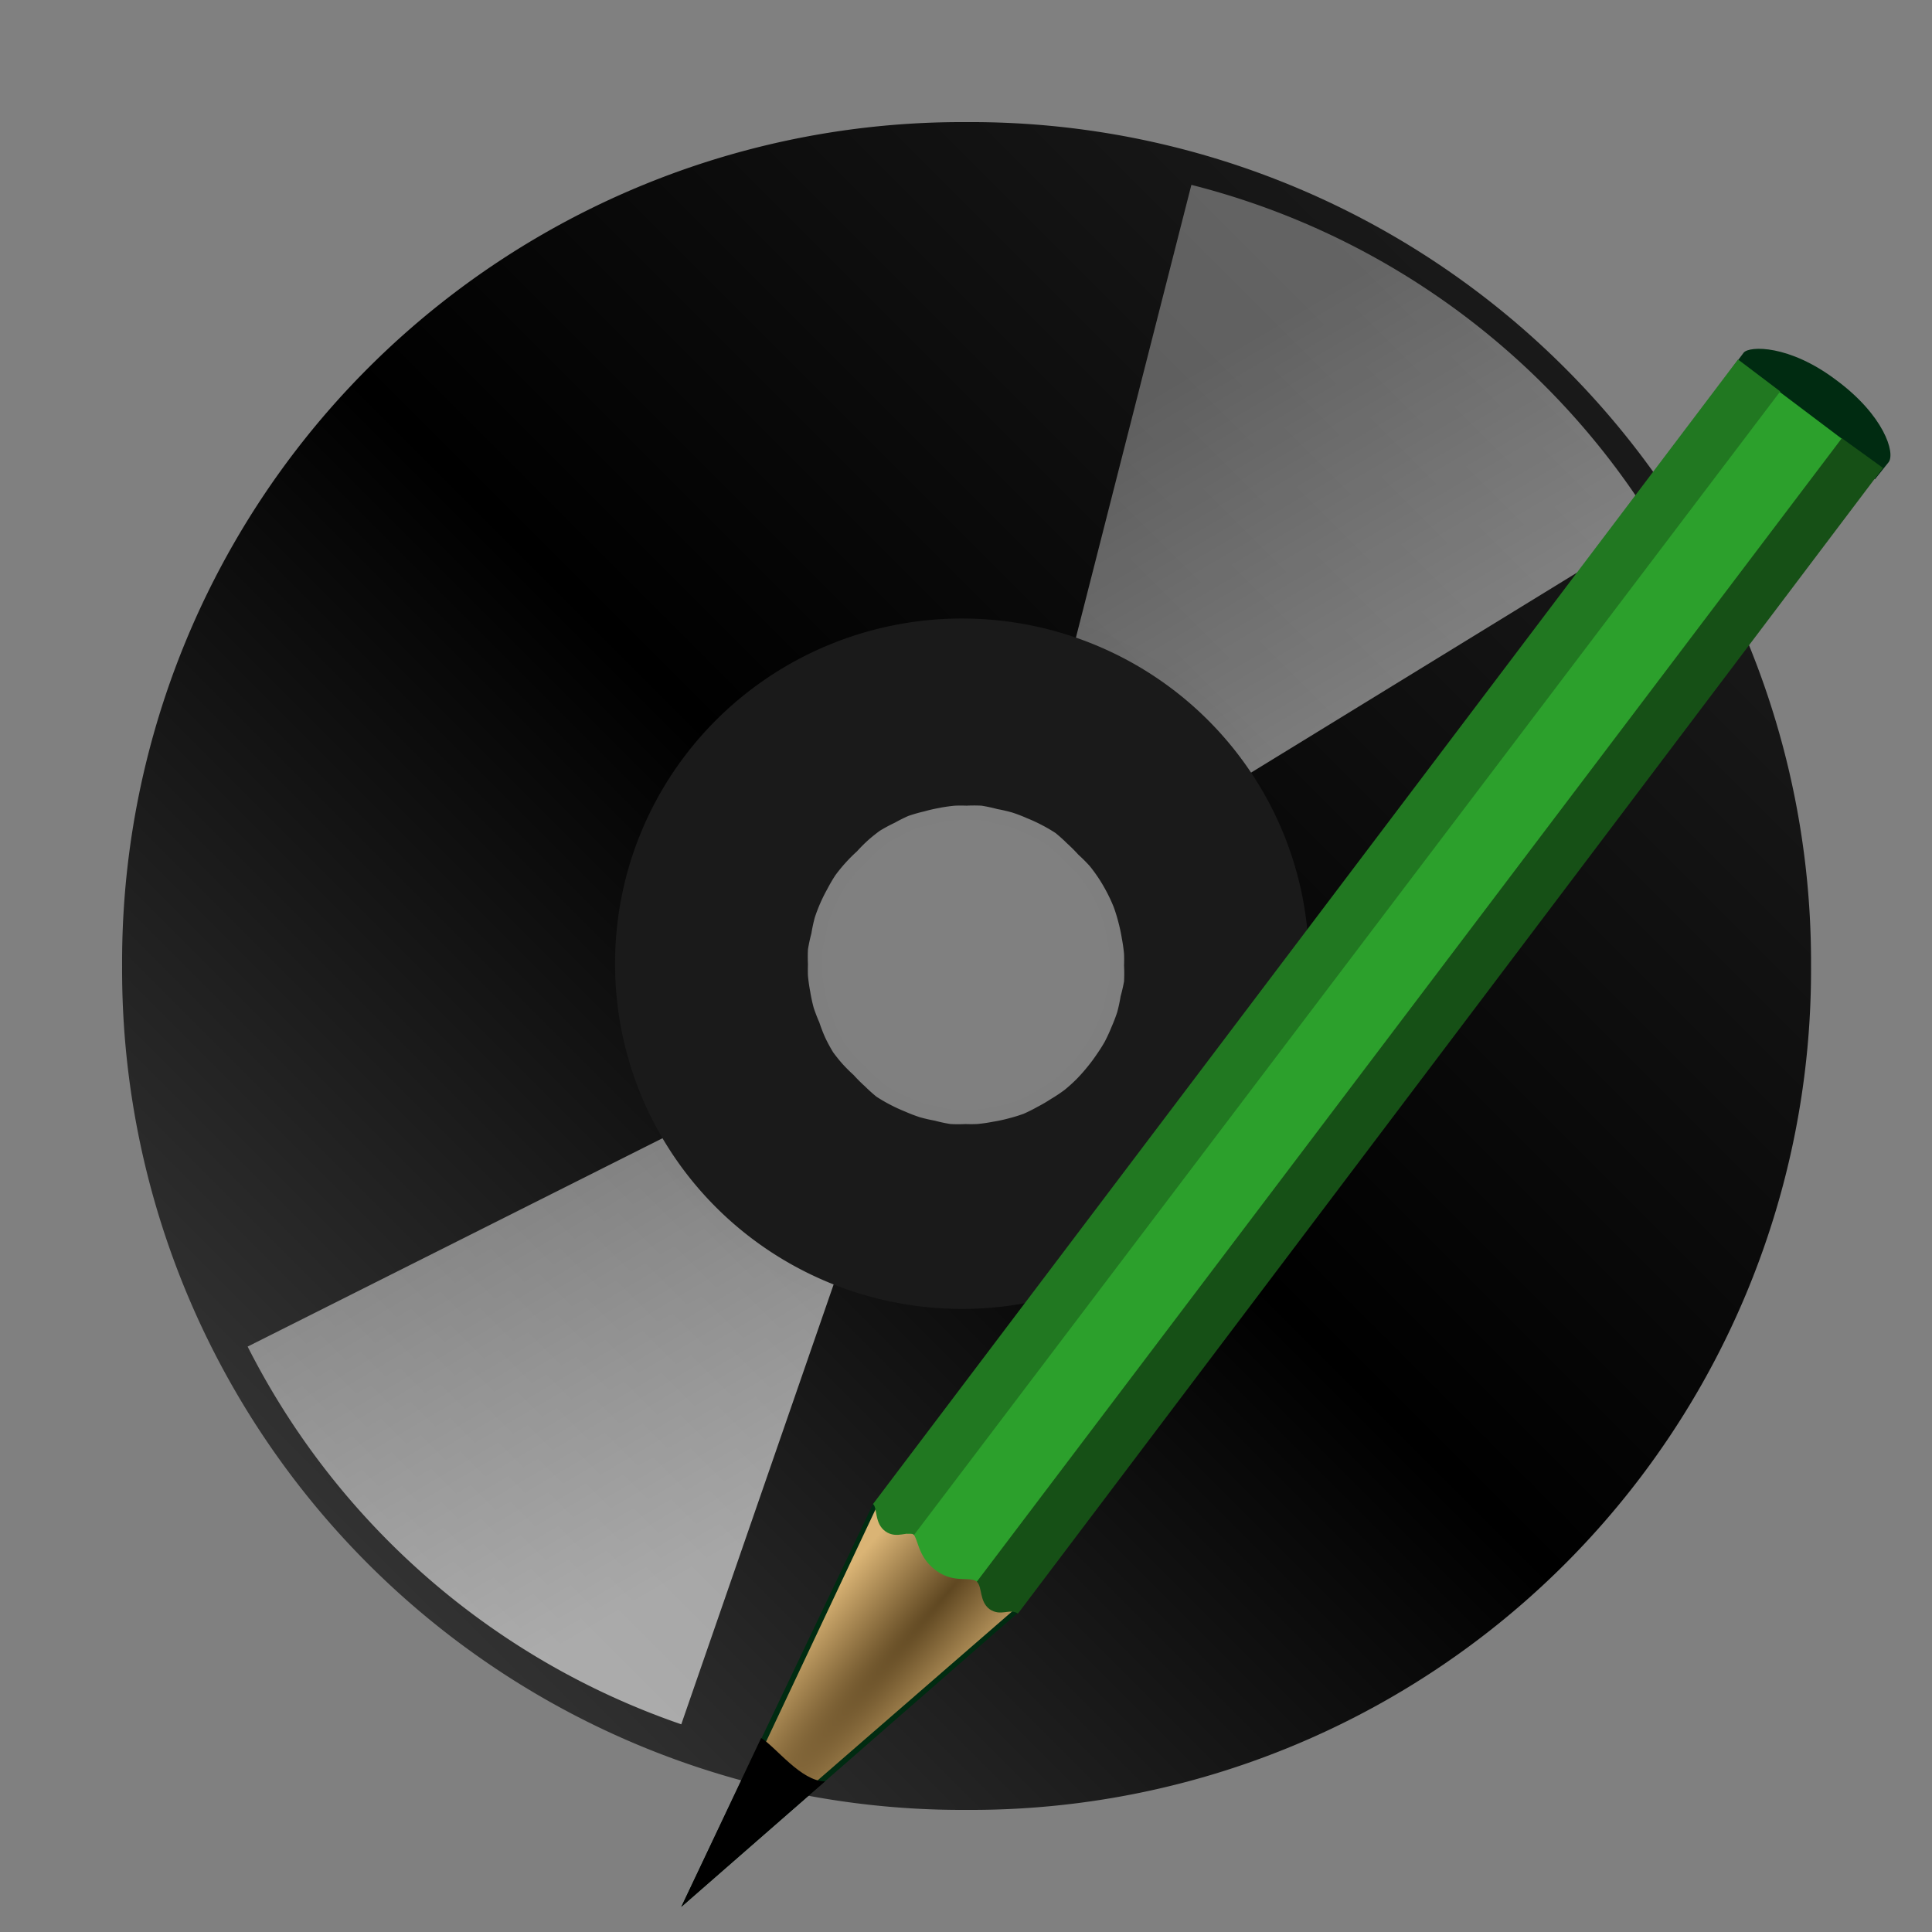 <svg xmlns="http://www.w3.org/2000/svg" xmlns:xlink="http://www.w3.org/1999/xlink" width="64" height="64" viewBox="0 0 16.93 16.93"><rect x="0" y="0" width="16.93" height="16.93" fill="#808080" stroke="none"/><defs><linearGradient id="e"><stop offset="0" stop-color="#fff" stop-opacity=".33"/><stop offset="1" stop-color="#fff" stop-opacity=".6"/></linearGradient><linearGradient id="f"><stop offset="0" stop-color="#333"/><stop offset=".49"/><stop offset="1" stop-color="#1a1a1a"/></linearGradient><linearGradient id="c"><stop offset="0" stop-color="#ffd019" stop-opacity=".8"/><stop offset="1" stop-color="red" stop-opacity="0"/></linearGradient><linearGradient id="a"><stop offset="0" stop-color="#fff"/><stop offset=".25" stop-color="#ffdb54" stop-opacity=".67"/><stop offset=".5" stop-color="#ff8930" stop-opacity=".35"/><stop offset=".75" stop-color="#ff3e00" stop-opacity=".12"/><stop offset="1" stop-color="red" stop-opacity="0"/></linearGradient><linearGradient id="b"><stop offset="0" stop-color="red"/><stop offset="1" stop-color="#ffb400"/></linearGradient><linearGradient id="d"><stop offset="0" stop-color="#fff"/><stop offset="1" stop-color="#fff" stop-opacity="0"/></linearGradient><linearGradient x1="21.13" y1="14.63" x2="29" y2="28" id="l" xlink:href="#e" gradientUnits="userSpaceOnUse" gradientTransform="translate(-2.18 -1.33) scale(.443)"/><linearGradient xlink:href="#e" id="k" gradientUnits="userSpaceOnUse" gradientTransform="translate(-2.18 -1.3) scale(.443)" x1="21.13" y1="14.63" x2="29" y2="28"/><linearGradient xlink:href="#f" id="j" gradientUnits="userSpaceOnUse" gradientTransform="translate(-2.61 -.41) scale(1.751)" x1="3.38" y1="8.18" x2="9.44" y2="2.12"/><radialGradient r="3.41" fy="120.64" fx="42.62" cy="120.64" cx="42.62" gradientTransform="matrix(.177 .151 -1.381 1.602 167.37 -185.75)" gradientUnits="userSpaceOnUse" id="m" xlink:href="#g"/><linearGradient id="g"><stop offset="0" stop-color="#5f4721"/><stop offset="1" stop-color="#dab475"/></linearGradient><linearGradient id="h"><stop offset="0" stop-color="#252525"/><stop offset=".5" stop-color="#252525"/><stop offset=".75" stop-color="#252525"/><stop offset="1"/></linearGradient><linearGradient id="i"><stop offset="0" stop-color="#2d2d2d"/><stop offset=".5"/><stop offset="1"/></linearGradient></defs><path d="M8.47 1.07a7.36 7.36 0 0 0-7.4 7.4 7.36 7.36 0 0 0 7.4 7.39 7.36 7.36 0 0 0 7.4-7.4 7.36 7.36 0 0 0-7.4-7.39zm0 5.53a1.85 1.86 0 0 1 .2 0 1.85 1.86 0 0 1 .17.03 1.85 1.86 0 0 1 .18.05 1.85 1.86 0 0 1 .18.06 1.85 1.86 0 0 1 .16.08 1.85 1.86 0 0 1 .16.1 1.85 1.86 0 0 1 .15.11 1.85 1.86 0 0 1 .13.13 1.85 1.86 0 0 1 .13.14 1.85 1.86 0 0 1 .1.15 1.85 1.86 0 0 1 .1.16 1.85 1.86 0 0 1 .07.17 1.85 1.86 0 0 1 .06.18 1.85 1.86 0 0 1 .04.18 1.85 1.86 0 0 1 .02.19 1.85 1.86 0 0 1 0 .13 1.85 1.86 0 0 1 0 .19 1.85 1.86 0 0 1-.03.18 1.85 1.86 0 0 1-.05.18 1.85 1.86 0 0 1-.06.18 1.85 1.86 0 0 1-.08.16 1.85 1.86 0 0 1-.1.16 1.85 1.86 0 0 1-.1.15 1.85 1.86 0 0 1-.14.14 1.85 1.86 0 0 1-.13.12 1.85 1.86 0 0 1-.15.1 1.85 1.86 0 0 1-.16.1 1.85 1.86 0 0 1-.17.08 1.85 1.86 0 0 1-.18.06 1.85 1.86 0 0 1-.18.04 1.85 1.86 0 0 1-.18.02 1.85 1.86 0 0 1-.13 0 1.85 1.86 0 0 1-.19 0 1.85 1.86 0 0 1-.18-.03 1.85 1.86 0 0 1-.18-.05 1.85 1.86 0 0 1-.17-.06 1.85 1.86 0 0 1-.17-.08 1.85 1.86 0 0 1-.16-.1 1.85 1.86 0 0 1-.14-.11 1.85 1.86 0 0 1-.14-.13 1.85 1.86 0 0 1-.12-.14 1.85 1.86 0 0 1-.1-.15 1.85 1.86 0 0 1-.1-.16 1.85 1.86 0 0 1-.07-.17 1.85 1.86 0 0 1-.06-.18 1.85 1.86 0 0 1-.04-.18 1.85 1.86 0 0 1-.03-.19 1.85 1.86 0 0 1 0-.13 1.85 1.86 0 0 1 0-.19 1.85 1.86 0 0 1 .04-.18 1.85 1.86 0 0 1 .04-.18 1.85 1.86 0 0 1 .07-.18 1.85 1.86 0 0 1 .08-.16 1.85 1.86 0 0 1 .1-.16 1.85 1.86 0 0 1 .1-.15 1.85 1.86 0 0 1 .13-.14A1.85 1.86 0 0 1 7.33 7a1.85 1.86 0 0 1 .15-.1 1.85 1.86 0 0 1 .16-.1 1.85 1.86 0 0 1 .17-.08 1.85 1.86 0 0 1 .17-.06 1.85 1.86 0 0 1 .18-.04 1.85 1.86 0 0 1 .19-.02 1.85 1.86 0 0 1 .13 0z" fill="url(#j)"/><path d="M10.44 1.62L9.17 6.6c.39.1.7.35.93.7l4.4-2.7a6.7 6.7 0 0 0-4.06-2.98z" fill="url(#k)"/><path d="M5.97 15.11l1.68-4.85a1.58 1.58 0 0 1-.88-.77l-4.6 2.31a6.7 6.7 0 0 0 3.8 3.31z" fill="url(#l)"/><path d="M8.43 5.42a3.04 3.02 0 0 0-3.04 3.02 3.04 3.02 0 0 0 3.04 3.03 3.04 3.02 0 0 0 3.04-3.03 3.04 3.02 0 0 0-3.04-3.02zm.04 1.64a1.38 1.4 0 0 1 .13 0 1.38 1.4 0 0 1 .14.03 1.38 1.4 0 0 1 .13.03 1.38 1.4 0 0 1 .13.05 1.38 1.4 0 0 1 .13.06 1.38 1.4 0 0 1 .12.07 1.38 1.4 0 0 1 .1.09 1.38 1.4 0 0 1 .1.1 1.38 1.4 0 0 1 .1.1 1.38 1.4 0 0 1 .08.11 1.38 1.4 0 0 1 .07.12 1.38 1.4 0 0 1 .06.13 1.38 1.4 0 0 1 .04.13 1.38 1.4 0 0 1 .03.14 1.38 1.4 0 0 1 .02.14 1.38 1.4 0 0 1 0 .1 1.38 1.4 0 0 1 0 .14 1.38 1.4 0 0 1-.03.13 1.38 1.4 0 0 1-.03.14 1.38 1.4 0 0 1-.05.13 1.38 1.4 0 0 1-.06.13 1.38 1.4 0 0 1-.07.11 1.38 1.4 0 0 1-.09.12 1.38 1.4 0 0 1-.09.1 1.38 1.4 0 0 1-.1.09 1.38 1.4 0 0 1-.12.08 1.38 1.4 0 0 1-.12.07 1.38 1.4 0 0 1-.12.06 1.38 1.4 0 0 1-.13.04 1.38 1.4 0 0 1-.14.03 1.38 1.4 0 0 1-.14.02 1.38 1.4 0 0 1-.1 0 1.38 1.4 0 0 1-.13 0 1.38 1.4 0 0 1-.14-.03 1.38 1.4 0 0 1-.13-.03 1.38 1.4 0 0 1-.13-.05 1.38 1.4 0 0 1-.13-.06 1.38 1.4 0 0 1-.12-.07 1.38 1.4 0 0 1-.1-.09 1.38 1.4 0 0 1-.1-.1 1.38 1.4 0 0 1-.1-.1 1.38 1.4 0 0 1-.08-.1 1.38 1.4 0 0 1-.07-.13 1.38 1.4 0 0 1-.05-.13 1.38 1.4 0 0 1-.05-.13 1.38 1.4 0 0 1-.03-.14 1.38 1.4 0 0 1-.02-.14 1.38 1.4 0 0 1 0-.1 1.38 1.4 0 0 1 0-.13 1.38 1.4 0 0 1 .03-.14 1.38 1.4 0 0 1 .03-.14 1.38 1.4 0 0 1 .05-.13 1.38 1.4 0 0 1 .06-.12 1.38 1.4 0 0 1 .07-.12 1.38 1.4 0 0 1 .09-.11 1.38 1.4 0 0 1 .1-.1 1.38 1.4 0 0 1 .1-.1 1.38 1.4 0 0 1 .1-.08 1.38 1.4 0 0 1 .13-.07 1.38 1.4 0 0 1 .12-.06 1.38 1.4 0 0 1 .14-.04 1.38 1.4 0 0 1 .13-.03 1.38 1.4 0 0 1 .14-.02 1.38 1.4 0 0 1 .1 0z" fill="#1a1a1a" stroke="#000" stroke-width=".25" stroke-opacity=".01"/><path d="M15.28 3.09c.05-.06.4-.07.81.24.42.31.52.64.46.72l-.12.15-1.27-.95.12-.16M5.97 16.71l2.93-2.56.02-.02-1.25-.98-.02.03z" fill-rule="evenodd" fill="#002b11"/><path d="M6.13 16.5l2.74-2.38.01-.02-1.18-.92-.02.03z" fill="url(#m)" fill-rule="evenodd"/><path d="M8.2 13.76c.16.12.3.05.36.1a.07.07 0 0 1 .02.02l7.58-10.02-.61-.46-7.6 10.04H8c.05.05.04.2.2.32z" fill="#2ca02c"/><path d="M16.14 3.84L8.56 13.86c.05.05.02.17.11.24.1.07.18-.01.25.04L16.5 4.1z" fill="#165016"/><path d="M7.76 13.42c.1.07.2-.01.25.03L15.6 3.43l-.37-.28-7.58 10.03c.04.03.01.17.11.24z" fill="#217821"/><path d="M7.23 15.61c-.21 0-.43-.3-.56-.38l-.7 1.48z" fill-rule="evenodd"/></svg>